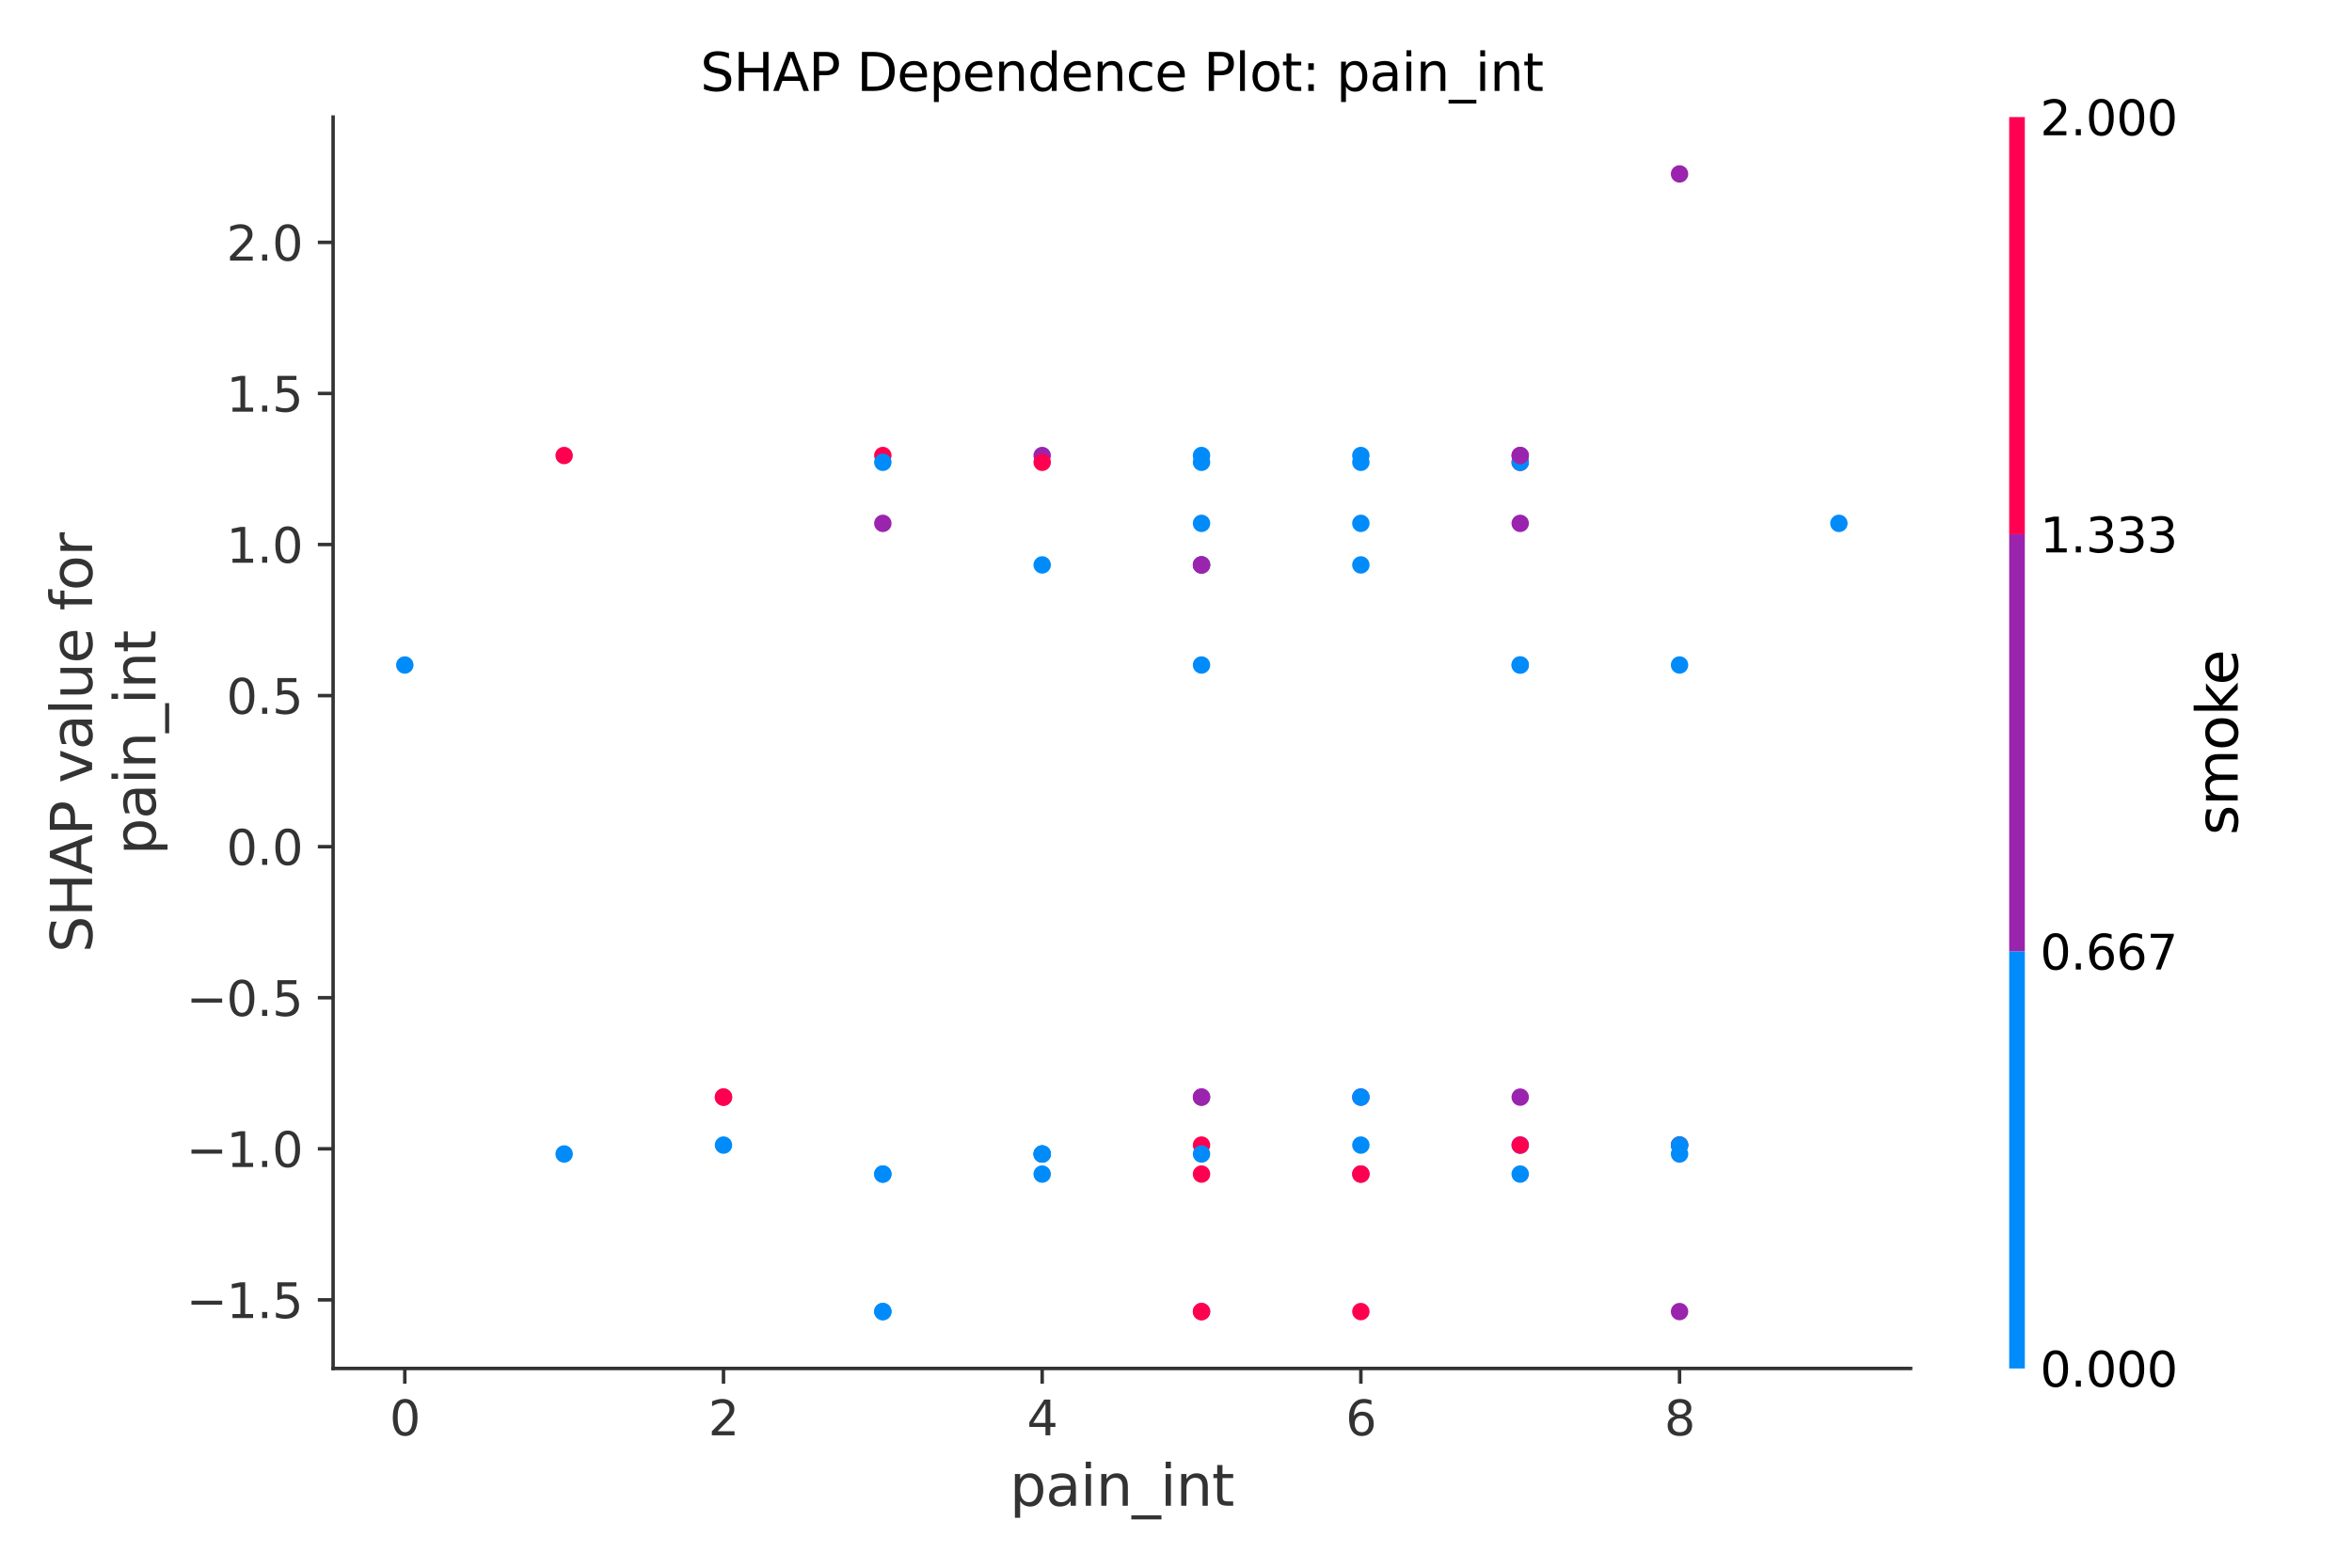 <?xml version="1.0" encoding="utf-8" standalone="no"?>
<!DOCTYPE svg PUBLIC "-//W3C//DTD SVG 1.1//EN"
  "http://www.w3.org/Graphics/SVG/1.1/DTD/svg11.dtd">
<svg xmlns:xlink="http://www.w3.org/1999/xlink" width="540pt" height="360pt" viewBox="0 0 540 360" xmlns="http://www.w3.org/2000/svg" version="1.1">
 <defs>
  <style type="text/css">*{stroke-linejoin: round; stroke-linecap: butt}</style>
 </defs>
 <g id="figure_1">
  <g id="patch_1">
   <path d="M 0 360 
L 540 360 
L 540 0 
L 0 0 
z
" style="fill: #ffffff"/>
  </g>
  <g id="axes_1">
   <g id="patch_2">
    <path d="M 76.477 314.249 
L 438.655 314.249 
L 438.655 26.88 
L 76.477 26.88 
z
" style="fill: #ffffff"/>
   </g>
   <g id="PathCollection_1">
    <defs>
     <path id="C0_0_e76114617d" d="M 0 2 
C 0.53 2 1.039 1.789 1.414 1.414 
C 1.789 1.039 2 0.53 2 -0 
C 2 -0.53 1.789 -1.039 1.414 -1.414 
C 1.039 -1.789 0.53 -2 0 -2 
C -0.53 -2 -1.039 -1.789 -1.414 -1.414 
C -1.789 -1.039 -2 -0.53 -2 0 
C -2 0.53 -1.789 1.039 -1.414 1.414 
C -1.039 1.789 -0.53 2 0 2 
z
"/>
    </defs>
    <g clip-path="url(#p201e21aa42)">
     <use xlink:href="#C0_0_e76114617d" x="275.858" y="129.724" style="fill: #008bfb"/>
    </g>
    <g clip-path="url(#p201e21aa42)">
     <use xlink:href="#C0_0_e76114617d" x="312.442" y="251.939" style="fill: #9b24ae"/>
    </g>
    <g clip-path="url(#p201e21aa42)">
     <use xlink:href="#C0_0_e76114617d" x="349.025" y="262.957" style="fill: #008bfb"/>
    </g>
    <g clip-path="url(#p201e21aa42)">
     <use xlink:href="#C0_0_e76114617d" x="202.691" y="301.187" style="fill: #008bfb"/>
    </g>
    <g clip-path="url(#p201e21aa42)">
     <use xlink:href="#C0_0_e76114617d" x="312.442" y="262.957" style="fill: #008bfb"/>
    </g>
    <g clip-path="url(#p201e21aa42)">
     <use xlink:href="#C0_0_e76114617d" x="312.442" y="106.162" style="fill: #008bfb"/>
    </g>
    <g clip-path="url(#p201e21aa42)">
     <use xlink:href="#C0_0_e76114617d" x="202.691" y="104.605" style="fill: #ff0051"/>
    </g>
    <g clip-path="url(#p201e21aa42)">
     <use xlink:href="#C0_0_e76114617d" x="385.609" y="262.957" style="fill: #008bfb"/>
    </g>
    <g clip-path="url(#p201e21aa42)">
     <use xlink:href="#C0_0_e76114617d" x="312.442" y="104.605" style="fill: #008bfb"/>
    </g>
    <g clip-path="url(#p201e21aa42)">
     <use xlink:href="#C0_0_e76114617d" x="275.858" y="129.724" style="fill: #9b24ae"/>
    </g>
    <g clip-path="url(#p201e21aa42)">
     <use xlink:href="#C0_0_e76114617d" x="166.107" y="251.939" style="fill: #ff0051"/>
    </g>
    <g clip-path="url(#p201e21aa42)">
     <use xlink:href="#C0_0_e76114617d" x="385.609" y="262.957" style="fill: #ff0051"/>
    </g>
    <g clip-path="url(#p201e21aa42)">
     <use xlink:href="#C0_0_e76114617d" x="275.858" y="301.187" style="fill: #ff0051"/>
    </g>
    <g clip-path="url(#p201e21aa42)">
     <use xlink:href="#C0_0_e76114617d" x="129.524" y="104.605" style="fill: #ff0051"/>
    </g>
    <g clip-path="url(#p201e21aa42)">
     <use xlink:href="#C0_0_e76114617d" x="202.691" y="269.614" style="fill: #008bfb"/>
    </g>
    <g clip-path="url(#p201e21aa42)">
     <use xlink:href="#C0_0_e76114617d" x="275.858" y="152.71" style="fill: #008bfb"/>
    </g>
    <g clip-path="url(#p201e21aa42)">
     <use xlink:href="#C0_0_e76114617d" x="166.107" y="262.957" style="fill: #008bfb"/>
    </g>
    <g clip-path="url(#p201e21aa42)">
     <use xlink:href="#C0_0_e76114617d" x="349.025" y="104.605" style="fill: #9b24ae"/>
    </g>
    <g clip-path="url(#p201e21aa42)">
     <use xlink:href="#C0_0_e76114617d" x="385.609" y="152.71" style="fill: #008bfb"/>
    </g>
    <g clip-path="url(#p201e21aa42)">
     <use xlink:href="#C0_0_e76114617d" x="275.858" y="262.957" style="fill: #ff0051"/>
    </g>
    <g clip-path="url(#p201e21aa42)">
     <use xlink:href="#C0_0_e76114617d" x="275.858" y="120.184" style="fill: #008bfb"/>
    </g>
    <g clip-path="url(#p201e21aa42)">
     <use xlink:href="#C0_0_e76114617d" x="202.691" y="106.162" style="fill: #008bfb"/>
    </g>
    <g clip-path="url(#p201e21aa42)">
     <use xlink:href="#C0_0_e76114617d" x="349.025" y="262.957" style="fill: #ff0051"/>
    </g>
    <g clip-path="url(#p201e21aa42)">
     <use xlink:href="#C0_0_e76114617d" x="312.442" y="301.187" style="fill: #ff0051"/>
    </g>
    <g clip-path="url(#p201e21aa42)">
     <use xlink:href="#C0_0_e76114617d" x="239.275" y="265" style="fill: #008bfb"/>
    </g>
    <g clip-path="url(#p201e21aa42)">
     <use xlink:href="#C0_0_e76114617d" x="166.107" y="251.939" style="fill: #ff0051"/>
    </g>
    <g clip-path="url(#p201e21aa42)">
     <use xlink:href="#C0_0_e76114617d" x="385.609" y="39.942" style="fill: #9b24ae"/>
    </g>
    <g clip-path="url(#p201e21aa42)">
     <use xlink:href="#C0_0_e76114617d" x="275.858" y="251.939" style="fill: #9b24ae"/>
    </g>
    <g clip-path="url(#p201e21aa42)">
     <use xlink:href="#C0_0_e76114617d" x="349.025" y="106.162" style="fill: #ff0051"/>
    </g>
    <g clip-path="url(#p201e21aa42)">
     <use xlink:href="#C0_0_e76114617d" x="312.442" y="269.614" style="fill: #9b24ae"/>
    </g>
    <g clip-path="url(#p201e21aa42)">
     <use xlink:href="#C0_0_e76114617d" x="312.442" y="129.724" style="fill: #008bfb"/>
    </g>
    <g clip-path="url(#p201e21aa42)">
     <use xlink:href="#C0_0_e76114617d" x="275.858" y="129.724" style="fill: #9b24ae"/>
    </g>
    <g clip-path="url(#p201e21aa42)">
     <use xlink:href="#C0_0_e76114617d" x="275.858" y="104.605" style="fill: #008bfb"/>
    </g>
    <g clip-path="url(#p201e21aa42)">
     <use xlink:href="#C0_0_e76114617d" x="349.025" y="106.162" style="fill: #008bfb"/>
    </g>
    <g clip-path="url(#p201e21aa42)">
     <use xlink:href="#C0_0_e76114617d" x="202.691" y="269.614" style="fill: #008bfb"/>
    </g>
    <g clip-path="url(#p201e21aa42)">
     <use xlink:href="#C0_0_e76114617d" x="129.524" y="265" style="fill: #008bfb"/>
    </g>
    <g clip-path="url(#p201e21aa42)">
     <use xlink:href="#C0_0_e76114617d" x="349.025" y="152.71" style="fill: #008bfb"/>
    </g>
    <g clip-path="url(#p201e21aa42)">
     <use xlink:href="#C0_0_e76114617d" x="385.609" y="262.957" style="fill: #008bfb"/>
    </g>
    <g clip-path="url(#p201e21aa42)">
     <use xlink:href="#C0_0_e76114617d" x="275.858" y="106.162" style="fill: #008bfb"/>
    </g>
    <g clip-path="url(#p201e21aa42)">
     <use xlink:href="#C0_0_e76114617d" x="275.858" y="251.939" style="fill: #9b24ae"/>
    </g>
    <g clip-path="url(#p201e21aa42)">
     <use xlink:href="#C0_0_e76114617d" x="202.691" y="301.187" style="fill: #008bfb"/>
    </g>
    <g clip-path="url(#p201e21aa42)">
     <use xlink:href="#C0_0_e76114617d" x="275.858" y="269.614" style="fill: #ff0051"/>
    </g>
    <g clip-path="url(#p201e21aa42)">
     <use xlink:href="#C0_0_e76114617d" x="312.442" y="269.614" style="fill: #ff0051"/>
    </g>
    <g clip-path="url(#p201e21aa42)">
     <use xlink:href="#C0_0_e76114617d" x="275.858" y="301.187" style="fill: #ff0051"/>
    </g>
    <g clip-path="url(#p201e21aa42)">
     <use xlink:href="#C0_0_e76114617d" x="312.442" y="120.184" style="fill: #008bfb"/>
    </g>
    <g clip-path="url(#p201e21aa42)">
     <use xlink:href="#C0_0_e76114617d" x="239.275" y="104.605" style="fill: #9b24ae"/>
    </g>
    <g clip-path="url(#p201e21aa42)">
     <use xlink:href="#C0_0_e76114617d" x="349.025" y="120.184" style="fill: #9b24ae"/>
    </g>
    <g clip-path="url(#p201e21aa42)">
     <use xlink:href="#C0_0_e76114617d" x="385.609" y="301.187" style="fill: #9b24ae"/>
    </g>
    <g clip-path="url(#p201e21aa42)">
     <use xlink:href="#C0_0_e76114617d" x="92.94" y="152.71" style="fill: #008bfb"/>
    </g>
    <g clip-path="url(#p201e21aa42)">
     <use xlink:href="#C0_0_e76114617d" x="239.275" y="269.614" style="fill: #008bfb"/>
    </g>
    <g clip-path="url(#p201e21aa42)">
     <use xlink:href="#C0_0_e76114617d" x="239.275" y="265" style="fill: #008bfb"/>
    </g>
    <g clip-path="url(#p201e21aa42)">
     <use xlink:href="#C0_0_e76114617d" x="239.275" y="129.724" style="fill: #008bfb"/>
    </g>
    <g clip-path="url(#p201e21aa42)">
     <use xlink:href="#C0_0_e76114617d" x="422.193" y="120.184" style="fill: #008bfb"/>
    </g>
    <g clip-path="url(#p201e21aa42)">
     <use xlink:href="#C0_0_e76114617d" x="275.858" y="265" style="fill: #008bfb"/>
    </g>
    <g clip-path="url(#p201e21aa42)">
     <use xlink:href="#C0_0_e76114617d" x="239.275" y="265" style="fill: #008bfb"/>
    </g>
    <g clip-path="url(#p201e21aa42)">
     <use xlink:href="#C0_0_e76114617d" x="349.025" y="251.939" style="fill: #9b24ae"/>
    </g>
    <g clip-path="url(#p201e21aa42)">
     <use xlink:href="#C0_0_e76114617d" x="385.609" y="265" style="fill: #008bfb"/>
    </g>
    <g clip-path="url(#p201e21aa42)">
     <use xlink:href="#C0_0_e76114617d" x="202.691" y="120.184" style="fill: #9b24ae"/>
    </g>
    <g clip-path="url(#p201e21aa42)">
     <use xlink:href="#C0_0_e76114617d" x="349.025" y="152.71" style="fill: #008bfb"/>
    </g>
    <g clip-path="url(#p201e21aa42)">
     <use xlink:href="#C0_0_e76114617d" x="349.025" y="104.605" style="fill: #9b24ae"/>
    </g>
    <g clip-path="url(#p201e21aa42)">
     <use xlink:href="#C0_0_e76114617d" x="239.275" y="106.162" style="fill: #ff0051"/>
    </g>
    <g clip-path="url(#p201e21aa42)">
     <use xlink:href="#C0_0_e76114617d" x="312.442" y="251.939" style="fill: #008bfb"/>
    </g>
    <g clip-path="url(#p201e21aa42)">
     <use xlink:href="#C0_0_e76114617d" x="349.025" y="269.614" style="fill: #008bfb"/>
    </g>
   </g>
   <g id="PathCollection_2"/>
   <g id="matplotlib.axis_1">
    <g id="xtick_1">
     <g id="line2d_1">
      <defs>
       <path id="m1a70747bfd" d="M 0 0 
L 0 3.5 
" style="stroke: #333333; stroke-width: 0.8"/>
      </defs>
      <g>
       <use xlink:href="#m1a70747bfd" x="92.94" y="314.249" style="fill: #333333; stroke: #333333; stroke-width: 0.8"/>
      </g>
     </g>
     <g id="text_1">
      <!-- 0 -->
      <g style="fill: #333333" transform="translate(89.441 329.607) scale(0.11 -0.11)">
       <defs>
        <path id="DejaVuSans-30" d="M 2034 4250 
Q 1547 4250 1301 3770 
Q 1056 3291 1056 2328 
Q 1056 1369 1301 889 
Q 1547 409 2034 409 
Q 2525 409 2770 889 
Q 3016 1369 3016 2328 
Q 3016 3291 2770 3770 
Q 2525 4250 2034 4250 
z
M 2034 4750 
Q 2819 4750 3233 4129 
Q 3647 3509 3647 2328 
Q 3647 1150 3233 529 
Q 2819 -91 2034 -91 
Q 1250 -91 836 529 
Q 422 1150 422 2328 
Q 422 3509 836 4129 
Q 1250 4750 2034 4750 
z
" transform="scale(0.016)"/>
       </defs>
       <use xlink:href="#DejaVuSans-30"/>
      </g>
     </g>
    </g>
    <g id="xtick_2">
     <g id="line2d_2">
      <g>
       <use xlink:href="#m1a70747bfd" x="166.107" y="314.249" style="fill: #333333; stroke: #333333; stroke-width: 0.8"/>
      </g>
     </g>
     <g id="text_2">
      <!-- 2 -->
      <g style="fill: #333333" transform="translate(162.608 329.607) scale(0.11 -0.11)">
       <defs>
        <path id="DejaVuSans-32" d="M 1228 531 
L 3431 531 
L 3431 0 
L 469 0 
L 469 531 
Q 828 903 1448 1529 
Q 2069 2156 2228 2338 
Q 2531 2678 2651 2914 
Q 2772 3150 2772 3378 
Q 2772 3750 2511 3984 
Q 2250 4219 1831 4219 
Q 1534 4219 1204 4116 
Q 875 4013 500 3803 
L 500 4441 
Q 881 4594 1212 4672 
Q 1544 4750 1819 4750 
Q 2544 4750 2975 4387 
Q 3406 4025 3406 3419 
Q 3406 3131 3298 2873 
Q 3191 2616 2906 2266 
Q 2828 2175 2409 1742 
Q 1991 1309 1228 531 
z
" transform="scale(0.016)"/>
       </defs>
       <use xlink:href="#DejaVuSans-32"/>
      </g>
     </g>
    </g>
    <g id="xtick_3">
     <g id="line2d_3">
      <g>
       <use xlink:href="#m1a70747bfd" x="239.275" y="314.249" style="fill: #333333; stroke: #333333; stroke-width: 0.8"/>
      </g>
     </g>
     <g id="text_3">
      <!-- 4 -->
      <g style="fill: #333333" transform="translate(235.775 329.607) scale(0.11 -0.11)">
       <defs>
        <path id="DejaVuSans-34" d="M 2419 4116 
L 825 1625 
L 2419 1625 
L 2419 4116 
z
M 2253 4666 
L 3047 4666 
L 3047 1625 
L 3713 1625 
L 3713 1100 
L 3047 1100 
L 3047 0 
L 2419 0 
L 2419 1100 
L 313 1100 
L 313 1709 
L 2253 4666 
z
" transform="scale(0.016)"/>
       </defs>
       <use xlink:href="#DejaVuSans-34"/>
      </g>
     </g>
    </g>
    <g id="xtick_4">
     <g id="line2d_4">
      <g>
       <use xlink:href="#m1a70747bfd" x="312.442" y="314.249" style="fill: #333333; stroke: #333333; stroke-width: 0.8"/>
      </g>
     </g>
     <g id="text_4">
      <!-- 6 -->
      <g style="fill: #333333" transform="translate(308.942 329.607) scale(0.11 -0.11)">
       <defs>
        <path id="DejaVuSans-36" d="M 2113 2584 
Q 1688 2584 1439 2293 
Q 1191 2003 1191 1497 
Q 1191 994 1439 701 
Q 1688 409 2113 409 
Q 2538 409 2786 701 
Q 3034 994 3034 1497 
Q 3034 2003 2786 2293 
Q 2538 2584 2113 2584 
z
M 3366 4563 
L 3366 3988 
Q 3128 4100 2886 4159 
Q 2644 4219 2406 4219 
Q 1781 4219 1451 3797 
Q 1122 3375 1075 2522 
Q 1259 2794 1537 2939 
Q 1816 3084 2150 3084 
Q 2853 3084 3261 2657 
Q 3669 2231 3669 1497 
Q 3669 778 3244 343 
Q 2819 -91 2113 -91 
Q 1303 -91 875 529 
Q 447 1150 447 2328 
Q 447 3434 972 4092 
Q 1497 4750 2381 4750 
Q 2619 4750 2861 4703 
Q 3103 4656 3366 4563 
z
" transform="scale(0.016)"/>
       </defs>
       <use xlink:href="#DejaVuSans-36"/>
      </g>
     </g>
    </g>
    <g id="xtick_5">
     <g id="line2d_5">
      <g>
       <use xlink:href="#m1a70747bfd" x="385.609" y="314.249" style="fill: #333333; stroke: #333333; stroke-width: 0.8"/>
      </g>
     </g>
     <g id="text_5">
      <!-- 8 -->
      <g style="fill: #333333" transform="translate(382.11 329.607) scale(0.11 -0.11)">
       <defs>
        <path id="DejaVuSans-38" d="M 2034 2216 
Q 1584 2216 1326 1975 
Q 1069 1734 1069 1313 
Q 1069 891 1326 650 
Q 1584 409 2034 409 
Q 2484 409 2743 651 
Q 3003 894 3003 1313 
Q 3003 1734 2745 1975 
Q 2488 2216 2034 2216 
z
M 1403 2484 
Q 997 2584 770 2862 
Q 544 3141 544 3541 
Q 544 4100 942 4425 
Q 1341 4750 2034 4750 
Q 2731 4750 3128 4425 
Q 3525 4100 3525 3541 
Q 3525 3141 3298 2862 
Q 3072 2584 2669 2484 
Q 3125 2378 3379 2068 
Q 3634 1759 3634 1313 
Q 3634 634 3220 271 
Q 2806 -91 2034 -91 
Q 1263 -91 848 271 
Q 434 634 434 1313 
Q 434 1759 690 2068 
Q 947 2378 1403 2484 
z
M 1172 3481 
Q 1172 3119 1398 2916 
Q 1625 2713 2034 2713 
Q 2441 2713 2670 2916 
Q 2900 3119 2900 3481 
Q 2900 3844 2670 4047 
Q 2441 4250 2034 4250 
Q 1625 4250 1398 4047 
Q 1172 3844 1172 3481 
z
" transform="scale(0.016)"/>
       </defs>
       <use xlink:href="#DejaVuSans-38"/>
      </g>
     </g>
    </g>
    <g id="text_6">
     <!-- pain_int -->
     <g style="fill: #333333" transform="translate(231.808 345.773) scale(0.13 -0.13)">
      <defs>
       <path id="DejaVuSans-70" d="M 1159 525 
L 1159 -1331 
L 581 -1331 
L 581 3500 
L 1159 3500 
L 1159 2969 
Q 1341 3281 1617 3432 
Q 1894 3584 2278 3584 
Q 2916 3584 3314 3078 
Q 3713 2572 3713 1747 
Q 3713 922 3314 415 
Q 2916 -91 2278 -91 
Q 1894 -91 1617 61 
Q 1341 213 1159 525 
z
M 3116 1747 
Q 3116 2381 2855 2742 
Q 2594 3103 2138 3103 
Q 1681 3103 1420 2742 
Q 1159 2381 1159 1747 
Q 1159 1113 1420 752 
Q 1681 391 2138 391 
Q 2594 391 2855 752 
Q 3116 1113 3116 1747 
z
" transform="scale(0.016)"/>
       <path id="DejaVuSans-61" d="M 2194 1759 
Q 1497 1759 1228 1600 
Q 959 1441 959 1056 
Q 959 750 1161 570 
Q 1363 391 1709 391 
Q 2188 391 2477 730 
Q 2766 1069 2766 1631 
L 2766 1759 
L 2194 1759 
z
M 3341 1997 
L 3341 0 
L 2766 0 
L 2766 531 
Q 2569 213 2275 61 
Q 1981 -91 1556 -91 
Q 1019 -91 701 211 
Q 384 513 384 1019 
Q 384 1609 779 1909 
Q 1175 2209 1959 2209 
L 2766 2209 
L 2766 2266 
Q 2766 2663 2505 2880 
Q 2244 3097 1772 3097 
Q 1472 3097 1187 3025 
Q 903 2953 641 2809 
L 641 3341 
Q 956 3463 1253 3523 
Q 1550 3584 1831 3584 
Q 2591 3584 2966 3190 
Q 3341 2797 3341 1997 
z
" transform="scale(0.016)"/>
       <path id="DejaVuSans-69" d="M 603 3500 
L 1178 3500 
L 1178 0 
L 603 0 
L 603 3500 
z
M 603 4863 
L 1178 4863 
L 1178 4134 
L 603 4134 
L 603 4863 
z
" transform="scale(0.016)"/>
       <path id="DejaVuSans-6e" d="M 3513 2113 
L 3513 0 
L 2938 0 
L 2938 2094 
Q 2938 2591 2744 2837 
Q 2550 3084 2163 3084 
Q 1697 3084 1428 2787 
Q 1159 2491 1159 1978 
L 1159 0 
L 581 0 
L 581 3500 
L 1159 3500 
L 1159 2956 
Q 1366 3272 1645 3428 
Q 1925 3584 2291 3584 
Q 2894 3584 3203 3211 
Q 3513 2838 3513 2113 
z
" transform="scale(0.016)"/>
       <path id="DejaVuSans-5f" d="M 3263 -1063 
L 3263 -1509 
L -63 -1509 
L -63 -1063 
L 3263 -1063 
z
" transform="scale(0.016)"/>
       <path id="DejaVuSans-74" d="M 1172 4494 
L 1172 3500 
L 2356 3500 
L 2356 3053 
L 1172 3053 
L 1172 1153 
Q 1172 725 1289 603 
Q 1406 481 1766 481 
L 2356 481 
L 2356 0 
L 1766 0 
Q 1100 0 847 248 
Q 594 497 594 1153 
L 594 3053 
L 172 3053 
L 172 3500 
L 594 3500 
L 594 4494 
L 1172 4494 
z
" transform="scale(0.016)"/>
      </defs>
      <use xlink:href="#DejaVuSans-70"/>
      <use xlink:href="#DejaVuSans-61" transform="translate(63.477 0)"/>
      <use xlink:href="#DejaVuSans-69" transform="translate(124.756 0)"/>
      <use xlink:href="#DejaVuSans-6e" transform="translate(152.539 0)"/>
      <use xlink:href="#DejaVuSans-5f" transform="translate(215.918 0)"/>
      <use xlink:href="#DejaVuSans-69" transform="translate(265.918 0)"/>
      <use xlink:href="#DejaVuSans-6e" transform="translate(293.701 0)"/>
      <use xlink:href="#DejaVuSans-74" transform="translate(357.08 0)"/>
     </g>
    </g>
   </g>
   <g id="matplotlib.axis_2">
    <g id="ytick_1">
     <g id="line2d_6">
      <defs>
       <path id="m65566b4bc8" d="M 0 0 
L -3.5 0 
" style="stroke: #333333; stroke-width: 0.8"/>
      </defs>
      <g>
       <use xlink:href="#m65566b4bc8" x="76.477" y="298.501" style="fill: #333333; stroke: #333333; stroke-width: 0.8"/>
      </g>
     </g>
     <g id="text_7">
      <!-- −1.5 -->
      <g style="fill: #333333" transform="translate(42.766 302.68) scale(0.11 -0.11)">
       <defs>
        <path id="DejaVuSans-2212" d="M 678 2272 
L 4684 2272 
L 4684 1741 
L 678 1741 
L 678 2272 
z
" transform="scale(0.016)"/>
        <path id="DejaVuSans-31" d="M 794 531 
L 1825 531 
L 1825 4091 
L 703 3866 
L 703 4441 
L 1819 4666 
L 2450 4666 
L 2450 531 
L 3481 531 
L 3481 0 
L 794 0 
L 794 531 
z
" transform="scale(0.016)"/>
        <path id="DejaVuSans-2e" d="M 684 794 
L 1344 794 
L 1344 0 
L 684 0 
L 684 794 
z
" transform="scale(0.016)"/>
        <path id="DejaVuSans-35" d="M 691 4666 
L 3169 4666 
L 3169 4134 
L 1269 4134 
L 1269 2991 
Q 1406 3038 1543 3061 
Q 1681 3084 1819 3084 
Q 2600 3084 3056 2656 
Q 3513 2228 3513 1497 
Q 3513 744 3044 326 
Q 2575 -91 1722 -91 
Q 1428 -91 1123 -41 
Q 819 9 494 109 
L 494 744 
Q 775 591 1075 516 
Q 1375 441 1709 441 
Q 2250 441 2565 725 
Q 2881 1009 2881 1497 
Q 2881 1984 2565 2268 
Q 2250 2553 1709 2553 
Q 1456 2553 1204 2497 
Q 953 2441 691 2322 
L 691 4666 
z
" transform="scale(0.016)"/>
       </defs>
       <use xlink:href="#DejaVuSans-2212"/>
       <use xlink:href="#DejaVuSans-31" transform="translate(83.789 0)"/>
       <use xlink:href="#DejaVuSans-2e" transform="translate(147.412 0)"/>
       <use xlink:href="#DejaVuSans-35" transform="translate(179.199 0)"/>
      </g>
     </g>
    </g>
    <g id="ytick_2">
     <g id="line2d_7">
      <g>
       <use xlink:href="#m65566b4bc8" x="76.477" y="263.809" style="fill: #333333; stroke: #333333; stroke-width: 0.8"/>
      </g>
     </g>
     <g id="text_8">
      <!-- −1.0 -->
      <g style="fill: #333333" transform="translate(42.766 267.988) scale(0.11 -0.11)">
       <use xlink:href="#DejaVuSans-2212"/>
       <use xlink:href="#DejaVuSans-31" transform="translate(83.789 0)"/>
       <use xlink:href="#DejaVuSans-2e" transform="translate(147.412 0)"/>
       <use xlink:href="#DejaVuSans-30" transform="translate(179.199 0)"/>
      </g>
     </g>
    </g>
    <g id="ytick_3">
     <g id="line2d_8">
      <g>
       <use xlink:href="#m65566b4bc8" x="76.477" y="229.118" style="fill: #333333; stroke: #333333; stroke-width: 0.8"/>
      </g>
     </g>
     <g id="text_9">
      <!-- −0.5 -->
      <g style="fill: #333333" transform="translate(42.766 233.297) scale(0.11 -0.11)">
       <use xlink:href="#DejaVuSans-2212"/>
       <use xlink:href="#DejaVuSans-30" transform="translate(83.789 0)"/>
       <use xlink:href="#DejaVuSans-2e" transform="translate(147.412 0)"/>
       <use xlink:href="#DejaVuSans-35" transform="translate(179.199 0)"/>
      </g>
     </g>
    </g>
    <g id="ytick_4">
     <g id="line2d_9">
      <g>
       <use xlink:href="#m65566b4bc8" x="76.477" y="194.426" style="fill: #333333; stroke: #333333; stroke-width: 0.8"/>
      </g>
     </g>
     <g id="text_10">
      <!-- 0.0 -->
      <g style="fill: #333333" transform="translate(51.984 198.605) scale(0.11 -0.11)">
       <use xlink:href="#DejaVuSans-30"/>
       <use xlink:href="#DejaVuSans-2e" transform="translate(63.623 0)"/>
       <use xlink:href="#DejaVuSans-30" transform="translate(95.41 0)"/>
      </g>
     </g>
    </g>
    <g id="ytick_5">
     <g id="line2d_10">
      <g>
       <use xlink:href="#m65566b4bc8" x="76.477" y="159.735" style="fill: #333333; stroke: #333333; stroke-width: 0.8"/>
      </g>
     </g>
     <g id="text_11">
      <!-- 0.5 -->
      <g style="fill: #333333" transform="translate(51.984 163.914) scale(0.11 -0.11)">
       <use xlink:href="#DejaVuSans-30"/>
       <use xlink:href="#DejaVuSans-2e" transform="translate(63.623 0)"/>
       <use xlink:href="#DejaVuSans-35" transform="translate(95.41 0)"/>
      </g>
     </g>
    </g>
    <g id="ytick_6">
     <g id="line2d_11">
      <g>
       <use xlink:href="#m65566b4bc8" x="76.477" y="125.043" style="fill: #333333; stroke: #333333; stroke-width: 0.8"/>
      </g>
     </g>
     <g id="text_12">
      <!-- 1.0 -->
      <g style="fill: #333333" transform="translate(51.984 129.222) scale(0.11 -0.11)">
       <use xlink:href="#DejaVuSans-31"/>
       <use xlink:href="#DejaVuSans-2e" transform="translate(63.623 0)"/>
       <use xlink:href="#DejaVuSans-30" transform="translate(95.41 0)"/>
      </g>
     </g>
    </g>
    <g id="ytick_7">
     <g id="line2d_12">
      <g>
       <use xlink:href="#m65566b4bc8" x="76.477" y="90.352" style="fill: #333333; stroke: #333333; stroke-width: 0.8"/>
      </g>
     </g>
     <g id="text_13">
      <!-- 1.5 -->
      <g style="fill: #333333" transform="translate(51.984 94.531) scale(0.11 -0.11)">
       <use xlink:href="#DejaVuSans-31"/>
       <use xlink:href="#DejaVuSans-2e" transform="translate(63.623 0)"/>
       <use xlink:href="#DejaVuSans-35" transform="translate(95.41 0)"/>
      </g>
     </g>
    </g>
    <g id="ytick_8">
     <g id="line2d_13">
      <g>
       <use xlink:href="#m65566b4bc8" x="76.477" y="55.66" style="fill: #333333; stroke: #333333; stroke-width: 0.8"/>
      </g>
     </g>
     <g id="text_14">
      <!-- 2.0 -->
      <g style="fill: #333333" transform="translate(51.984 59.839) scale(0.11 -0.11)">
       <use xlink:href="#DejaVuSans-32"/>
       <use xlink:href="#DejaVuSans-2e" transform="translate(63.623 0)"/>
       <use xlink:href="#DejaVuSans-30" transform="translate(95.41 0)"/>
      </g>
     </g>
    </g>
    <g id="text_15">
     <!-- SHAP value for -->
     <g style="fill: #333333" transform="translate(21.144 218.769) rotate(-90) scale(0.13 -0.13)">
      <defs>
       <path id="DejaVuSans-53" d="M 3425 4513 
L 3425 3897 
Q 3066 4069 2747 4153 
Q 2428 4238 2131 4238 
Q 1616 4238 1336 4038 
Q 1056 3838 1056 3469 
Q 1056 3159 1242 3001 
Q 1428 2844 1947 2747 
L 2328 2669 
Q 3034 2534 3370 2195 
Q 3706 1856 3706 1288 
Q 3706 609 3251 259 
Q 2797 -91 1919 -91 
Q 1588 -91 1214 -16 
Q 841 59 441 206 
L 441 856 
Q 825 641 1194 531 
Q 1563 422 1919 422 
Q 2459 422 2753 634 
Q 3047 847 3047 1241 
Q 3047 1584 2836 1778 
Q 2625 1972 2144 2069 
L 1759 2144 
Q 1053 2284 737 2584 
Q 422 2884 422 3419 
Q 422 4038 858 4394 
Q 1294 4750 2059 4750 
Q 2388 4750 2728 4690 
Q 3069 4631 3425 4513 
z
" transform="scale(0.016)"/>
       <path id="DejaVuSans-48" d="M 628 4666 
L 1259 4666 
L 1259 2753 
L 3553 2753 
L 3553 4666 
L 4184 4666 
L 4184 0 
L 3553 0 
L 3553 2222 
L 1259 2222 
L 1259 0 
L 628 0 
L 628 4666 
z
" transform="scale(0.016)"/>
       <path id="DejaVuSans-41" d="M 2188 4044 
L 1331 1722 
L 3047 1722 
L 2188 4044 
z
M 1831 4666 
L 2547 4666 
L 4325 0 
L 3669 0 
L 3244 1197 
L 1141 1197 
L 716 0 
L 50 0 
L 1831 4666 
z
" transform="scale(0.016)"/>
       <path id="DejaVuSans-50" d="M 1259 4147 
L 1259 2394 
L 2053 2394 
Q 2494 2394 2734 2622 
Q 2975 2850 2975 3272 
Q 2975 3691 2734 3919 
Q 2494 4147 2053 4147 
L 1259 4147 
z
M 628 4666 
L 2053 4666 
Q 2838 4666 3239 4311 
Q 3641 3956 3641 3272 
Q 3641 2581 3239 2228 
Q 2838 1875 2053 1875 
L 1259 1875 
L 1259 0 
L 628 0 
L 628 4666 
z
" transform="scale(0.016)"/>
       <path id="DejaVuSans-20" transform="scale(0.016)"/>
       <path id="DejaVuSans-76" d="M 191 3500 
L 800 3500 
L 1894 563 
L 2988 3500 
L 3597 3500 
L 2284 0 
L 1503 0 
L 191 3500 
z
" transform="scale(0.016)"/>
       <path id="DejaVuSans-6c" d="M 603 4863 
L 1178 4863 
L 1178 0 
L 603 0 
L 603 4863 
z
" transform="scale(0.016)"/>
       <path id="DejaVuSans-75" d="M 544 1381 
L 544 3500 
L 1119 3500 
L 1119 1403 
Q 1119 906 1312 657 
Q 1506 409 1894 409 
Q 2359 409 2629 706 
Q 2900 1003 2900 1516 
L 2900 3500 
L 3475 3500 
L 3475 0 
L 2900 0 
L 2900 538 
Q 2691 219 2414 64 
Q 2138 -91 1772 -91 
Q 1169 -91 856 284 
Q 544 659 544 1381 
z
M 1991 3584 
L 1991 3584 
z
" transform="scale(0.016)"/>
       <path id="DejaVuSans-65" d="M 3597 1894 
L 3597 1613 
L 953 1613 
Q 991 1019 1311 708 
Q 1631 397 2203 397 
Q 2534 397 2845 478 
Q 3156 559 3463 722 
L 3463 178 
Q 3153 47 2828 -22 
Q 2503 -91 2169 -91 
Q 1331 -91 842 396 
Q 353 884 353 1716 
Q 353 2575 817 3079 
Q 1281 3584 2069 3584 
Q 2775 3584 3186 3129 
Q 3597 2675 3597 1894 
z
M 3022 2063 
Q 3016 2534 2758 2815 
Q 2500 3097 2075 3097 
Q 1594 3097 1305 2825 
Q 1016 2553 972 2059 
L 3022 2063 
z
" transform="scale(0.016)"/>
       <path id="DejaVuSans-66" d="M 2375 4863 
L 2375 4384 
L 1825 4384 
Q 1516 4384 1395 4259 
Q 1275 4134 1275 3809 
L 1275 3500 
L 2222 3500 
L 2222 3053 
L 1275 3053 
L 1275 0 
L 697 0 
L 697 3053 
L 147 3053 
L 147 3500 
L 697 3500 
L 697 3744 
Q 697 4328 969 4595 
Q 1241 4863 1831 4863 
L 2375 4863 
z
" transform="scale(0.016)"/>
       <path id="DejaVuSans-6f" d="M 1959 3097 
Q 1497 3097 1228 2736 
Q 959 2375 959 1747 
Q 959 1119 1226 758 
Q 1494 397 1959 397 
Q 2419 397 2687 759 
Q 2956 1122 2956 1747 
Q 2956 2369 2687 2733 
Q 2419 3097 1959 3097 
z
M 1959 3584 
Q 2709 3584 3137 3096 
Q 3566 2609 3566 1747 
Q 3566 888 3137 398 
Q 2709 -91 1959 -91 
Q 1206 -91 779 398 
Q 353 888 353 1747 
Q 353 2609 779 3096 
Q 1206 3584 1959 3584 
z
" transform="scale(0.016)"/>
       <path id="DejaVuSans-72" d="M 2631 2963 
Q 2534 3019 2420 3045 
Q 2306 3072 2169 3072 
Q 1681 3072 1420 2755 
Q 1159 2438 1159 1844 
L 1159 0 
L 581 0 
L 581 3500 
L 1159 3500 
L 1159 2956 
Q 1341 3275 1631 3429 
Q 1922 3584 2338 3584 
Q 2397 3584 2469 3576 
Q 2541 3569 2628 3553 
L 2631 2963 
z
" transform="scale(0.016)"/>
      </defs>
      <use xlink:href="#DejaVuSans-53"/>
      <use xlink:href="#DejaVuSans-48" transform="translate(63.477 0)"/>
      <use xlink:href="#DejaVuSans-41" transform="translate(138.672 0)"/>
      <use xlink:href="#DejaVuSans-50" transform="translate(207.08 0)"/>
      <use xlink:href="#DejaVuSans-20" transform="translate(267.383 0)"/>
      <use xlink:href="#DejaVuSans-76" transform="translate(299.17 0)"/>
      <use xlink:href="#DejaVuSans-61" transform="translate(358.35 0)"/>
      <use xlink:href="#DejaVuSans-6c" transform="translate(419.629 0)"/>
      <use xlink:href="#DejaVuSans-75" transform="translate(447.412 0)"/>
      <use xlink:href="#DejaVuSans-65" transform="translate(510.791 0)"/>
      <use xlink:href="#DejaVuSans-20" transform="translate(572.314 0)"/>
      <use xlink:href="#DejaVuSans-66" transform="translate(604.102 0)"/>
      <use xlink:href="#DejaVuSans-6f" transform="translate(639.307 0)"/>
      <use xlink:href="#DejaVuSans-72" transform="translate(700.488 0)"/>
     </g>
     <!-- pain_int -->
     <g style="fill: #333333" transform="translate(35.701 196.323) rotate(-90) scale(0.13 -0.13)">
      <use xlink:href="#DejaVuSans-70"/>
      <use xlink:href="#DejaVuSans-61" transform="translate(63.477 0)"/>
      <use xlink:href="#DejaVuSans-69" transform="translate(124.756 0)"/>
      <use xlink:href="#DejaVuSans-6e" transform="translate(152.539 0)"/>
      <use xlink:href="#DejaVuSans-5f" transform="translate(215.918 0)"/>
      <use xlink:href="#DejaVuSans-69" transform="translate(265.918 0)"/>
      <use xlink:href="#DejaVuSans-6e" transform="translate(293.701 0)"/>
      <use xlink:href="#DejaVuSans-74" transform="translate(357.08 0)"/>
     </g>
    </g>
   </g>
   <g id="patch_3">
    <path d="M 76.477 314.249 
L 76.477 26.88 
" style="fill: none; stroke: #333333; stroke-width: 0.8; stroke-linejoin: miter; stroke-linecap: square"/>
   </g>
   <g id="patch_4">
    <path d="M 76.477 314.249 
L 438.655 314.249 
" style="fill: none; stroke: #333333; stroke-width: 0.8; stroke-linejoin: miter; stroke-linecap: square"/>
   </g>
   <g id="text_16">
    <!-- SHAP Dependence Plot: pain_int -->
    <g transform="translate(160.786 20.88) scale(0.12 -0.12)">
     <defs>
      <path id="DejaVuSans-44" d="M 1259 4147 
L 1259 519 
L 2022 519 
Q 2988 519 3436 956 
Q 3884 1394 3884 2338 
Q 3884 3275 3436 3711 
Q 2988 4147 2022 4147 
L 1259 4147 
z
M 628 4666 
L 1925 4666 
Q 3281 4666 3915 4102 
Q 4550 3538 4550 2338 
Q 4550 1131 3912 565 
Q 3275 0 1925 0 
L 628 0 
L 628 4666 
z
" transform="scale(0.016)"/>
      <path id="DejaVuSans-64" d="M 2906 2969 
L 2906 4863 
L 3481 4863 
L 3481 0 
L 2906 0 
L 2906 525 
Q 2725 213 2448 61 
Q 2172 -91 1784 -91 
Q 1150 -91 751 415 
Q 353 922 353 1747 
Q 353 2572 751 3078 
Q 1150 3584 1784 3584 
Q 2172 3584 2448 3432 
Q 2725 3281 2906 2969 
z
M 947 1747 
Q 947 1113 1208 752 
Q 1469 391 1925 391 
Q 2381 391 2643 752 
Q 2906 1113 2906 1747 
Q 2906 2381 2643 2742 
Q 2381 3103 1925 3103 
Q 1469 3103 1208 2742 
Q 947 2381 947 1747 
z
" transform="scale(0.016)"/>
      <path id="DejaVuSans-63" d="M 3122 3366 
L 3122 2828 
Q 2878 2963 2633 3030 
Q 2388 3097 2138 3097 
Q 1578 3097 1268 2742 
Q 959 2388 959 1747 
Q 959 1106 1268 751 
Q 1578 397 2138 397 
Q 2388 397 2633 464 
Q 2878 531 3122 666 
L 3122 134 
Q 2881 22 2623 -34 
Q 2366 -91 2075 -91 
Q 1284 -91 818 406 
Q 353 903 353 1747 
Q 353 2603 823 3093 
Q 1294 3584 2113 3584 
Q 2378 3584 2631 3529 
Q 2884 3475 3122 3366 
z
" transform="scale(0.016)"/>
      <path id="DejaVuSans-3a" d="M 750 794 
L 1409 794 
L 1409 0 
L 750 0 
L 750 794 
z
M 750 3309 
L 1409 3309 
L 1409 2516 
L 750 2516 
L 750 3309 
z
" transform="scale(0.016)"/>
     </defs>
     <use xlink:href="#DejaVuSans-53"/>
     <use xlink:href="#DejaVuSans-48" transform="translate(63.477 0)"/>
     <use xlink:href="#DejaVuSans-41" transform="translate(138.672 0)"/>
     <use xlink:href="#DejaVuSans-50" transform="translate(207.08 0)"/>
     <use xlink:href="#DejaVuSans-20" transform="translate(267.383 0)"/>
     <use xlink:href="#DejaVuSans-44" transform="translate(299.17 0)"/>
     <use xlink:href="#DejaVuSans-65" transform="translate(376.172 0)"/>
     <use xlink:href="#DejaVuSans-70" transform="translate(437.695 0)"/>
     <use xlink:href="#DejaVuSans-65" transform="translate(501.172 0)"/>
     <use xlink:href="#DejaVuSans-6e" transform="translate(562.695 0)"/>
     <use xlink:href="#DejaVuSans-64" transform="translate(626.074 0)"/>
     <use xlink:href="#DejaVuSans-65" transform="translate(689.551 0)"/>
     <use xlink:href="#DejaVuSans-6e" transform="translate(751.074 0)"/>
     <use xlink:href="#DejaVuSans-63" transform="translate(814.453 0)"/>
     <use xlink:href="#DejaVuSans-65" transform="translate(869.434 0)"/>
     <use xlink:href="#DejaVuSans-20" transform="translate(930.957 0)"/>
     <use xlink:href="#DejaVuSans-50" transform="translate(962.744 0)"/>
     <use xlink:href="#DejaVuSans-6c" transform="translate(1023.047 0)"/>
     <use xlink:href="#DejaVuSans-6f" transform="translate(1050.83 0)"/>
     <use xlink:href="#DejaVuSans-74" transform="translate(1112.012 0)"/>
     <use xlink:href="#DejaVuSans-3a" transform="translate(1151.221 0)"/>
     <use xlink:href="#DejaVuSans-20" transform="translate(1184.912 0)"/>
     <use xlink:href="#DejaVuSans-70" transform="translate(1216.699 0)"/>
     <use xlink:href="#DejaVuSans-61" transform="translate(1280.176 0)"/>
     <use xlink:href="#DejaVuSans-69" transform="translate(1341.455 0)"/>
     <use xlink:href="#DejaVuSans-6e" transform="translate(1369.238 0)"/>
     <use xlink:href="#DejaVuSans-5f" transform="translate(1432.617 0)"/>
     <use xlink:href="#DejaVuSans-69" transform="translate(1482.617 0)"/>
     <use xlink:href="#DejaVuSans-6e" transform="translate(1510.4 0)"/>
     <use xlink:href="#DejaVuSans-74" transform="translate(1573.779 0)"/>
    </g>
   </g>
  </g>
  <g id="axes_2">
   <g id="patch_5">
    <path d="M 461.292 314.249 
L 464.884 314.249 
L 464.884 26.88 
L 461.292 26.88 
z
" style="fill: #ffffff"/>
   </g>
   <g id="QuadMesh_1">
    <path d="M 461.292 314.249 
L 464.884 314.249 
L 464.884 218.459 
L 461.292 218.459 
L 461.292 314.249 
" clip-path="url(#p704a779f68)" style="fill: #008bfb"/>
    <path d="M 461.292 218.459 
L 464.884 218.459 
L 464.884 122.67 
L 461.292 122.67 
L 461.292 218.459 
" clip-path="url(#p704a779f68)" style="fill: #9b24ae"/>
    <path d="M 461.292 122.67 
L 464.884 122.67 
L 464.884 26.88 
L 461.292 26.88 
L 461.292 122.67 
" clip-path="url(#p704a779f68)" style="fill: #ff0052"/>
   </g>
   <g id="matplotlib.axis_3"/>
   <g id="matplotlib.axis_4">
    <g id="ytick_9">
     <g id="line2d_14"/>
     <g id="text_17">
      <!-- 0.000 -->
      <g transform="translate(468.384 318.428) scale(0.11 -0.11)">
       <use xlink:href="#DejaVuSans-30"/>
       <use xlink:href="#DejaVuSans-2e" transform="translate(63.623 0)"/>
       <use xlink:href="#DejaVuSans-30" transform="translate(95.41 0)"/>
       <use xlink:href="#DejaVuSans-30" transform="translate(159.033 0)"/>
       <use xlink:href="#DejaVuSans-30" transform="translate(222.656 0)"/>
      </g>
     </g>
    </g>
    <g id="ytick_10">
     <g id="line2d_15"/>
     <g id="text_18">
      <!-- 0.667 -->
      <g transform="translate(468.384 222.638) scale(0.11 -0.11)">
       <defs>
        <path id="DejaVuSans-37" d="M 525 4666 
L 3525 4666 
L 3525 4397 
L 1831 0 
L 1172 0 
L 2766 4134 
L 525 4134 
L 525 4666 
z
" transform="scale(0.016)"/>
       </defs>
       <use xlink:href="#DejaVuSans-30"/>
       <use xlink:href="#DejaVuSans-2e" transform="translate(63.623 0)"/>
       <use xlink:href="#DejaVuSans-36" transform="translate(95.41 0)"/>
       <use xlink:href="#DejaVuSans-36" transform="translate(159.033 0)"/>
       <use xlink:href="#DejaVuSans-37" transform="translate(222.656 0)"/>
      </g>
     </g>
    </g>
    <g id="ytick_11">
     <g id="line2d_16"/>
     <g id="text_19">
      <!-- 1.333 -->
      <g transform="translate(468.384 126.849) scale(0.11 -0.11)">
       <defs>
        <path id="DejaVuSans-33" d="M 2597 2516 
Q 3050 2419 3304 2112 
Q 3559 1806 3559 1356 
Q 3559 666 3084 287 
Q 2609 -91 1734 -91 
Q 1441 -91 1130 -33 
Q 819 25 488 141 
L 488 750 
Q 750 597 1062 519 
Q 1375 441 1716 441 
Q 2309 441 2620 675 
Q 2931 909 2931 1356 
Q 2931 1769 2642 2001 
Q 2353 2234 1838 2234 
L 1294 2234 
L 1294 2753 
L 1863 2753 
Q 2328 2753 2575 2939 
Q 2822 3125 2822 3475 
Q 2822 3834 2567 4026 
Q 2313 4219 1838 4219 
Q 1578 4219 1281 4162 
Q 984 4106 628 3988 
L 628 4550 
Q 988 4650 1302 4700 
Q 1616 4750 1894 4750 
Q 2613 4750 3031 4423 
Q 3450 4097 3450 3541 
Q 3450 3153 3228 2886 
Q 3006 2619 2597 2516 
z
" transform="scale(0.016)"/>
       </defs>
       <use xlink:href="#DejaVuSans-31"/>
       <use xlink:href="#DejaVuSans-2e" transform="translate(63.623 0)"/>
       <use xlink:href="#DejaVuSans-33" transform="translate(95.41 0)"/>
       <use xlink:href="#DejaVuSans-33" transform="translate(159.033 0)"/>
       <use xlink:href="#DejaVuSans-33" transform="translate(222.656 0)"/>
      </g>
     </g>
    </g>
    <g id="ytick_12">
     <g id="line2d_17"/>
     <g id="text_20">
      <!-- 2.000 -->
      <g transform="translate(468.384 31.059) scale(0.11 -0.11)">
       <use xlink:href="#DejaVuSans-32"/>
       <use xlink:href="#DejaVuSans-2e" transform="translate(63.623 0)"/>
       <use xlink:href="#DejaVuSans-30" transform="translate(95.41 0)"/>
       <use xlink:href="#DejaVuSans-30" transform="translate(159.033 0)"/>
       <use xlink:href="#DejaVuSans-30" transform="translate(222.656 0)"/>
      </g>
     </g>
    </g>
    <g id="text_21">
     <!-- smoke -->
     <g transform="translate(513.753 191.787) rotate(-90) scale(0.13 -0.13)">
      <defs>
       <path id="DejaVuSans-73" d="M 2834 3397 
L 2834 2853 
Q 2591 2978 2328 3040 
Q 2066 3103 1784 3103 
Q 1356 3103 1142 2972 
Q 928 2841 928 2578 
Q 928 2378 1081 2264 
Q 1234 2150 1697 2047 
L 1894 2003 
Q 2506 1872 2764 1633 
Q 3022 1394 3022 966 
Q 3022 478 2636 193 
Q 2250 -91 1575 -91 
Q 1294 -91 989 -36 
Q 684 19 347 128 
L 347 722 
Q 666 556 975 473 
Q 1284 391 1588 391 
Q 1994 391 2212 530 
Q 2431 669 2431 922 
Q 2431 1156 2273 1281 
Q 2116 1406 1581 1522 
L 1381 1569 
Q 847 1681 609 1914 
Q 372 2147 372 2553 
Q 372 3047 722 3315 
Q 1072 3584 1716 3584 
Q 2034 3584 2315 3537 
Q 2597 3491 2834 3397 
z
" transform="scale(0.016)"/>
       <path id="DejaVuSans-6d" d="M 3328 2828 
Q 3544 3216 3844 3400 
Q 4144 3584 4550 3584 
Q 5097 3584 5394 3201 
Q 5691 2819 5691 2113 
L 5691 0 
L 5113 0 
L 5113 2094 
Q 5113 2597 4934 2840 
Q 4756 3084 4391 3084 
Q 3944 3084 3684 2787 
Q 3425 2491 3425 1978 
L 3425 0 
L 2847 0 
L 2847 2094 
Q 2847 2600 2669 2842 
Q 2491 3084 2119 3084 
Q 1678 3084 1418 2786 
Q 1159 2488 1159 1978 
L 1159 0 
L 581 0 
L 581 3500 
L 1159 3500 
L 1159 2956 
Q 1356 3278 1631 3431 
Q 1906 3584 2284 3584 
Q 2666 3584 2933 3390 
Q 3200 3197 3328 2828 
z
" transform="scale(0.016)"/>
       <path id="DejaVuSans-6b" d="M 581 4863 
L 1159 4863 
L 1159 1991 
L 2875 3500 
L 3609 3500 
L 1753 1863 
L 3688 0 
L 2938 0 
L 1159 1709 
L 1159 0 
L 581 0 
L 581 4863 
z
" transform="scale(0.016)"/>
      </defs>
      <use xlink:href="#DejaVuSans-73"/>
      <use xlink:href="#DejaVuSans-6d" transform="translate(52.1 0)"/>
      <use xlink:href="#DejaVuSans-6f" transform="translate(149.512 0)"/>
      <use xlink:href="#DejaVuSans-6b" transform="translate(210.693 0)"/>
      <use xlink:href="#DejaVuSans-65" transform="translate(264.979 0)"/>
     </g>
    </g>
   </g>
   <g id="LineCollection_1"/>
  </g>
 </g>
 <defs>
  <clipPath id="p201e21aa42">
   <rect x="76.477" y="26.88" width="362.178" height="287.369"/>
  </clipPath>
  <clipPath id="p704a779f68">
   <rect x="461.292" y="26.88" width="3.592" height="287.369"/>
  </clipPath>
 </defs>
</svg>
